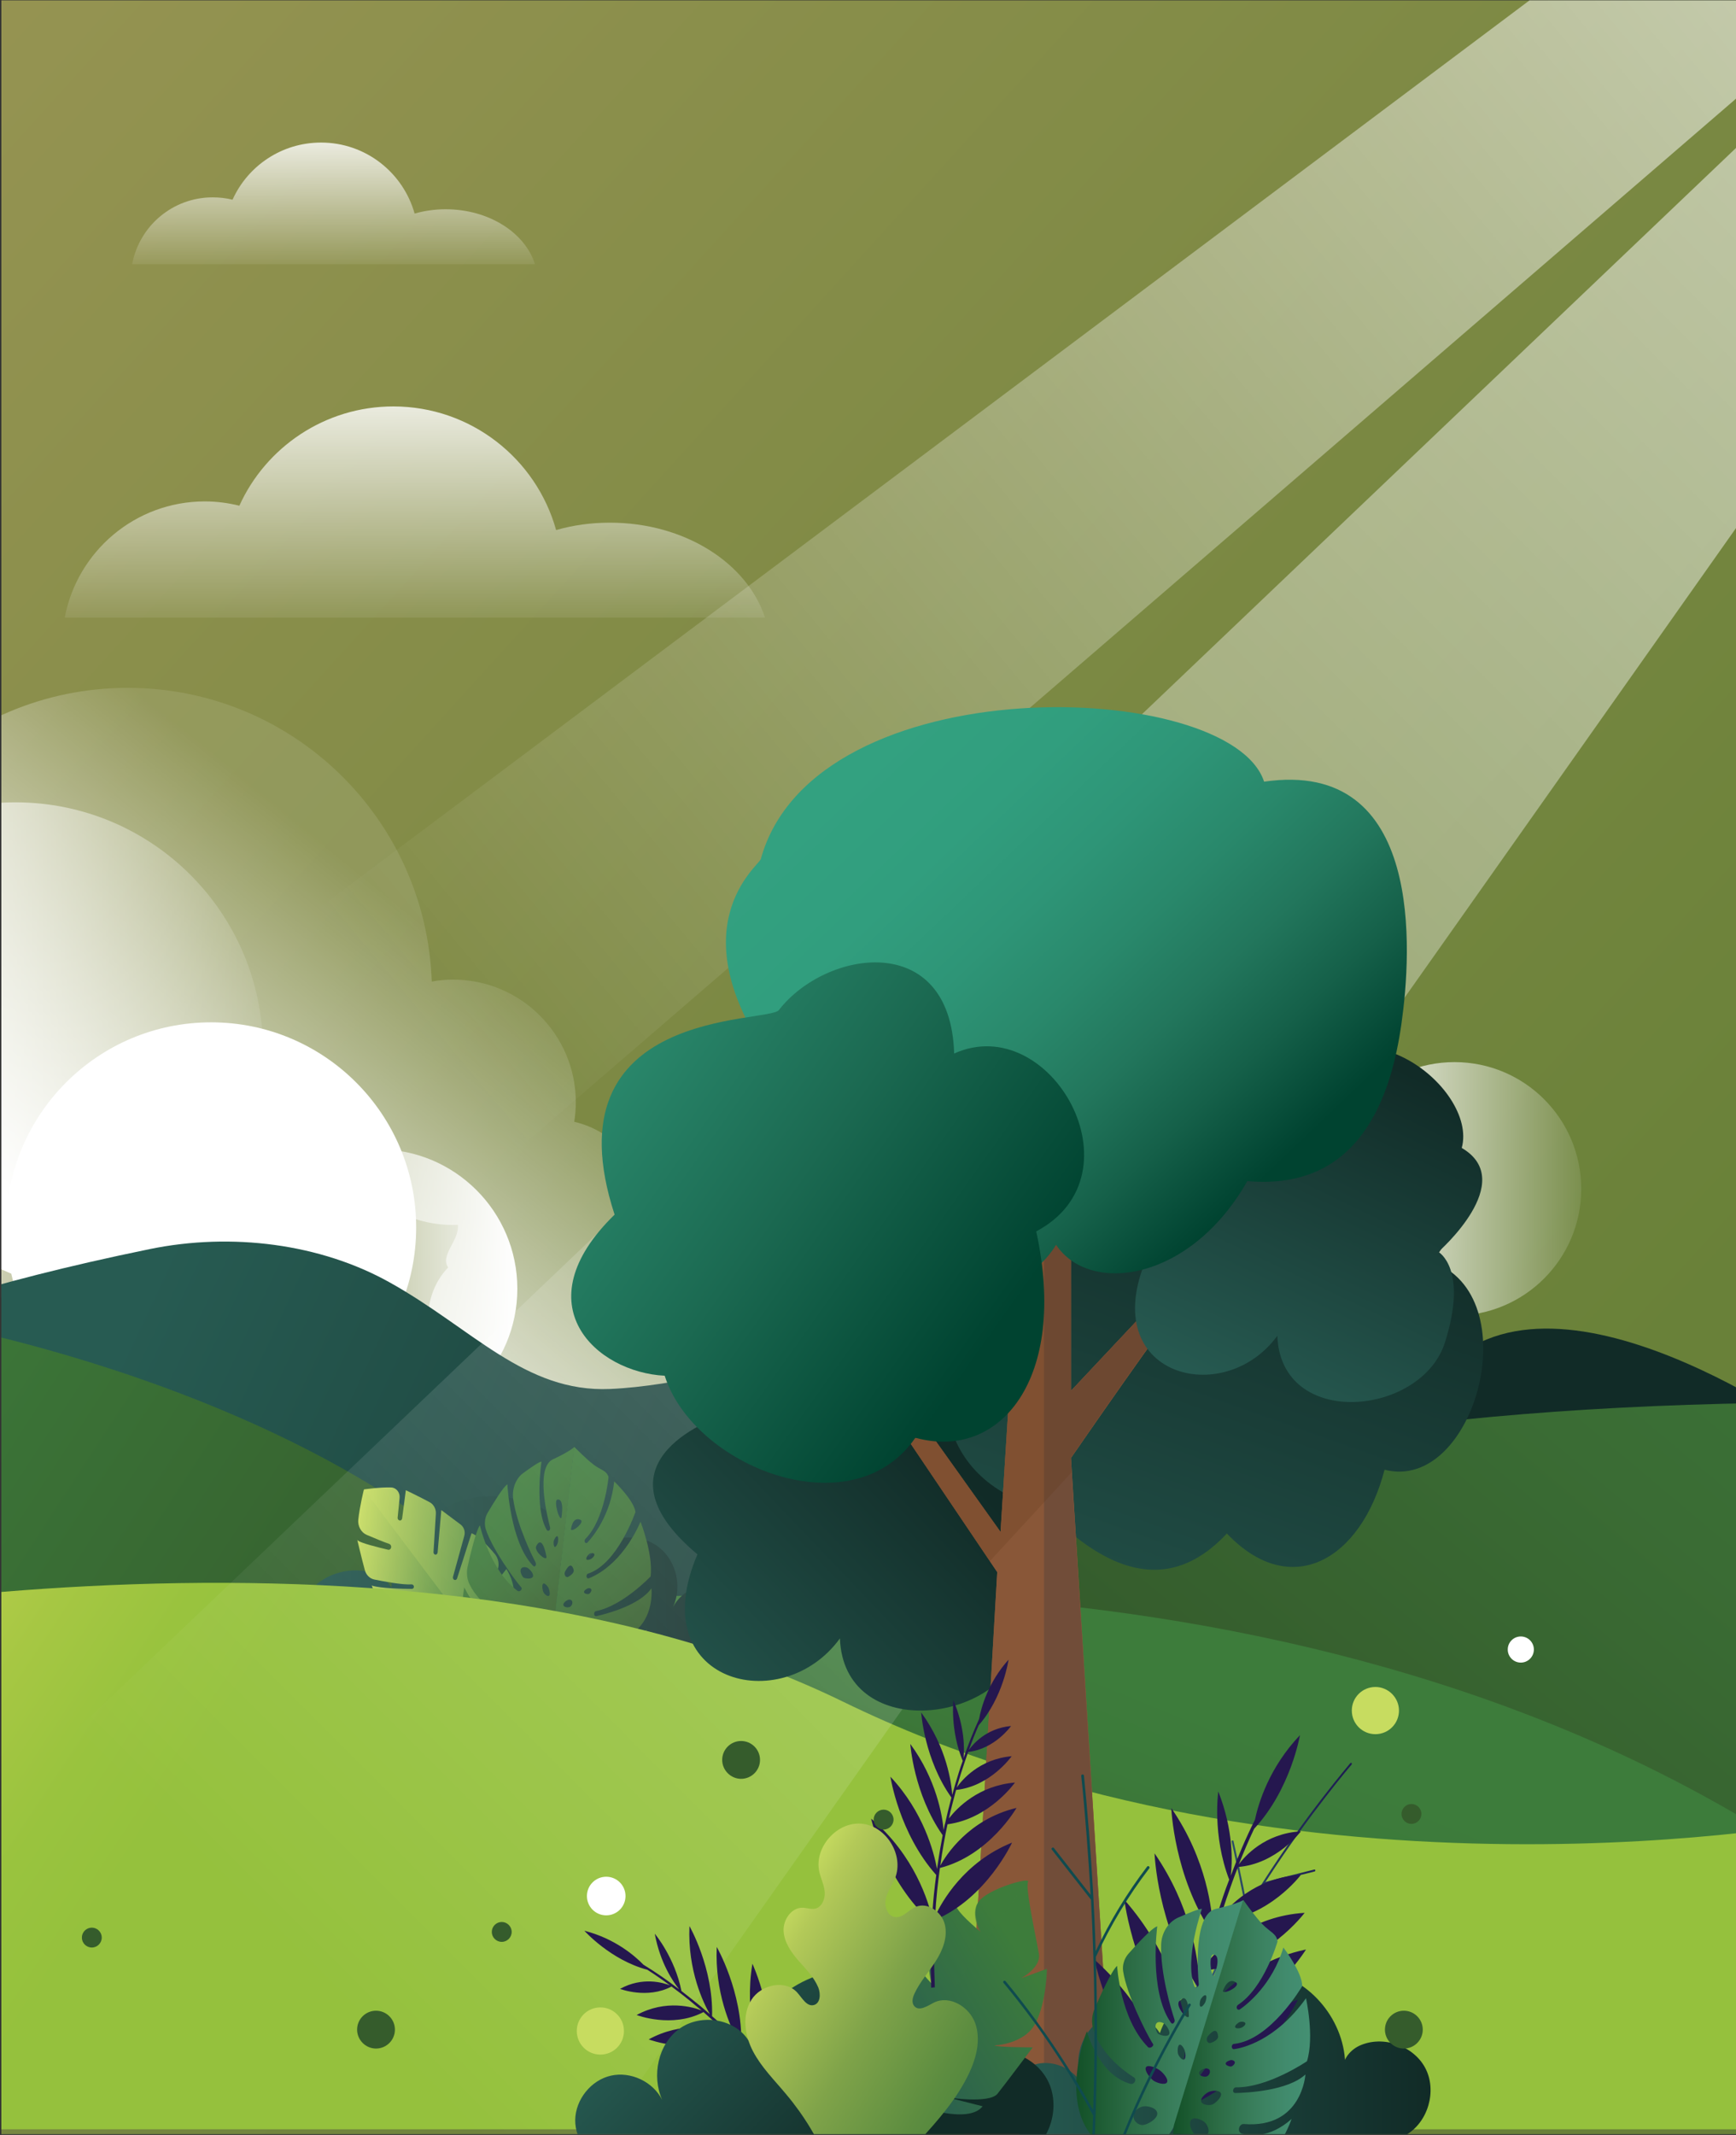 <?xml version="1.0" encoding="utf-8"?>
<!-- Generator: Adobe Illustrator 22.0.0, SVG Export Plug-In . SVG Version: 6.00 Build 0)  -->
<svg version="1.1" id="Layer_1" xmlns="http://www.w3.org/2000/svg" xmlns:xlink="http://www.w3.org/1999/xlink" x="0px" y="0px"
	 viewBox="0 0 890.6 1094.7" style="enable-background:new 0 0 890.6 1094.7;" xml:space="preserve">
<rect x="0" y="0" width="890.6" height="1094.7" fill="#333333" stroke="none"/>
<style type="text/css">
	.st0{clip-path:url(#SVGID_2_);}
	.st1{fill:#305528;}
	.st2{fill:#355C2C;}
	.st3{opacity:0.55;fill:url(#SVGID_3_);}
	.st4{fill:#038141;}
	.st5{fill:url(#SVGID_4_);}
	.st6{fill:url(#SVGID_5_);}
	.st7{fill:url(#SVGID_6_);}
	.st8{fill:#FFFFFF;}
	.st9{fill:url(#SVGID_7_);}
	.st10{fill:url(#SVGID_8_);}
	.st11{fill:url(#SVGID_9_);}
	.st12{fill:url(#SVGID_10_);}
	.st13{fill:url(#SVGID_11_);}
	.st14{fill:url(#SVGID_12_);}
	.st15{display:none;fill:#25174F;}
	.st16{display:none;}
	.st17{display:inline;}
	.st18{fill:#25174F;}
	.st19{fill:url(#SVGID_13_);}
	.st20{fill:url(#SVGID_14_);}
	.st21{fill:url(#SVGID_15_);}
	.st22{fill:url(#SVGID_16_);}
	.st23{fill:url(#SVGID_17_);}
	.st24{opacity:0.82;fill:url(#SVGID_18_);}
	.st25{opacity:0.82;fill:url(#SVGID_19_);}
	.st26{fill:url(#SVGID_20_);}
	.st27{fill:url(#SVGID_21_);}
	.st28{fill:url(#SVGID_22_);}
	.st29{fill:url(#SVGID_23_);}
	.st30{fill:url(#SVGID_24_);}
	.st31{fill:#895738;}
	.st32{fill:#714D39;}
	.st33{opacity:0.22;fill:#603A17;}
	.st34{fill:url(#SVGID_25_);}
	.st35{fill:url(#SVGID_26_);}
	.st36{fill:url(#SVGID_27_);}
	.st37{fill:url(#SVGID_28_);}
	.st38{fill:url(#SVGID_29_);}
	.st39{fill:url(#SVGID_30_);}
	.st40{fill:url(#SVGID_31_);}
	.st41{fill:url(#SVGID_32_);}
	.st42{fill:url(#SVGID_33_);}
	.st43{opacity:0.49;fill:url(#SVGID_34_);}
	.st44{fill:url(#SVGID_35_);}
	.st45{fill:#0F4B4F;}
	.st46{fill:#C7DC60;}
</style>
<g>
	<defs>
		<rect id="SVGID_1_" x="0.7" y="0.2" width="889.9" height="1094.1"/>
	</defs>
	<clipPath id="SVGID_2_">
		<use xlink:href="#SVGID_1_"  style="overflow:visible;"/>
	</clipPath>
	<g class="st0">
		<circle class="st1" cx="-64.6" cy="831.8" r="5"/>
		<path class="st2" d="M-104.4,881.5c0.1,3.3-2.5,6-5.8,6.1c-3.3,0.1-6-2.5-6.1-5.8c-0.1-3.3,2.5-6,5.8-6.1
			C-107.2,875.6-104.5,878.2-104.4,881.5z"/>
		
			<linearGradient id="SVGID_3_" gradientUnits="userSpaceOnUse" x1="-102.594" y1="1053.631" x2="913.596" y2="130.385" gradientTransform="matrix(1 0 0 -1 0 1078.462)">
			<stop  offset="0" style="stop-color:#EAE46D"/>
			<stop  offset="0.842" style="stop-color:#95C13D"/>
		</linearGradient>
		<rect x="0.7" y="0.2" class="st3" width="956.2" height="1105.7"/>
		<path class="st4" d="M5,1072"/>
		<linearGradient id="SVGID_4_" gradientUnits="userSpaceOnUse" x1="681.17" y1="609.645" x2="811.265" y2="609.645">
			<stop  offset="0" style="stop-color:#FFFFFF"/>
			<stop  offset="1" style="stop-color:#FFFFFF;stop-opacity:0.1"/>
		</linearGradient>
		<circle class="st5" cx="746.2" cy="609.6" r="65"/>
		<linearGradient id="SVGID_5_" gradientUnits="userSpaceOnUse" x1="81.782" y1="679.216" x2="236.38" y2="487.996">
			<stop  offset="0" style="stop-color:#FFFFFF"/>
			<stop  offset="1" style="stop-color:#FFFFFF;stop-opacity:0.1"/>
		</linearGradient>
		<path class="st6" d="M331.9,628.5c0.2-1.9,0.4-3.8,0.4-5.8c0-23.1-16.1-42.5-37.7-47.5c0.5-3.2,0.8-6.6,0.8-10
			c0-34.7-28.2-62.9-62.9-62.9c-3.7,0-7.4,0.3-11,1c-2.9-83.7-71.6-150.6-156-150.6c-86.2,0-156.1,69.9-156.1,156.1
			c0,86.2,69.9,156.1,156.1,156.1c48.6,0,92.1-22.3,120.7-57.1c11.5,12.5,27.9,20.3,46.2,20.3c0.8,0,1.6,0,2.5-0.1
			c0.9,8-9.3,15.5-5,21.9c-14.5,15.2-10.5,35.8-10.5,58.4c0,46.7,37.9,84.6,84.6,84.6s84.6-37.9,84.6-84.6
			C388.7,671.4,365,640,331.9,628.5z"/>
		<linearGradient id="SVGID_6_" gradientUnits="userSpaceOnUse" x1="-119.091" y1="538.365" x2="134.98" y2="538.365">
			<stop  offset="0" style="stop-color:#FFFFFF"/>
			<stop  offset="1" style="stop-color:#FFFFFF;stop-opacity:0.1"/>
		</linearGradient>
		<circle class="st7" cx="7.9" cy="538.4" r="127"/>
		<circle class="st8" cx="108.3" cy="629.4" r="105.2"/>
		<linearGradient id="SVGID_7_" gradientUnits="userSpaceOnUse" x1="122.361" y1="660.815" x2="265.364" y2="660.815">
			<stop  offset="0" style="stop-color:#FFFFFF;stop-opacity:0.1"/>
			<stop  offset="1" style="stop-color:#FFFFFF"/>
		</linearGradient>
		<circle class="st9" cx="193.9" cy="660.8" r="71.5"/>
		<linearGradient id="SVGID_8_" gradientUnits="userSpaceOnUse" x1="84.529" y1="639.598" x2="631.953" y2="896.736">
			<stop  offset="0" style="stop-color:#275B52"/>
			<stop  offset="1" style="stop-color:#112B27"/>
		</linearGradient>
		<path class="st10" d="M-123.4,712.1c0,0,29.3-36.6,200.1-71.6c42.3-8.7,87.8-2.7,123.1,17c42.6,23.7,69.4,56.6,113.2,54.7
			c67.9-2.9,161-47.1,238.6-4.4s130,48.6,192-8.8s195.9,42.7,195.9,42.7l-18,91l-1068.2,6.1L-123.4,712.1z"/>
		<linearGradient id="SVGID_9_" gradientUnits="userSpaceOnUse" x1="197.83" y1="915.073" x2="-121.459" y2="706.735">
			<stop  offset="0" style="stop-color:#355C2C"/>
			<stop  offset="2.534872e-02" style="stop-color:#355D2D"/>
			<stop  offset="1" style="stop-color:#3D7C3B"/>
		</linearGradient>
		<path class="st11" d="M-40.6,676.9c0,0,221.8,36.6,323.1,162.4c-236.3,9.1-429.2,0-429.2,0V676.9H-40.6z"/>
		<linearGradient id="SVGID_10_" gradientUnits="userSpaceOnUse" x1="1067.004" y1="397.759" x2="587.268" y2="969.127">
			<stop  offset="0" style="stop-color:#3D7C3B"/>
			<stop  offset="0.237" style="stop-color:#3C7839"/>
			<stop  offset="0.574" style="stop-color:#3A6C34"/>
			<stop  offset="0.886" style="stop-color:#355C2C"/>
		</linearGradient>
		<path class="st12" d="M406.7,840.8c0,0,91.1-114.9,496.5-121.4c2.2,132.3,0,216.8,0,216.8S525.9,977.4,406.7,840.8z"/>
		
			<linearGradient id="SVGID_11_" gradientUnits="userSpaceOnUse" x1="656.454" y1="725.957" x2="508.694" y2="1011.665" gradientTransform="matrix(0.996 -8.915955e-02 8.915955e-02 0.996 -56.847 63.984)">
			<stop  offset="0.467" style="stop-color:#3D7C3B"/>
			<stop  offset="0.617" style="stop-color:#3C7A3A"/>
			<stop  offset="0.773" style="stop-color:#3B7136"/>
			<stop  offset="0.931" style="stop-color:#376430"/>
			<stop  offset="1" style="stop-color:#355C2C"/>
		</linearGradient>
		<path class="st13" d="M286.2,824.1c0,0,352.2-53.3,624.5,118.3C783.3,976.1,432.5,1120.2,286.2,824.1z"/>
		<g>
			
				<linearGradient id="SVGID_12_" gradientUnits="userSpaceOnUse" x1="149.281" y1="806.108" x2="383.194" y2="806.108" gradientTransform="matrix(1 -2.178538e-02 2.178538e-02 1 -13.162 11.443)">
				<stop  offset="0" style="stop-color:#275B52"/>
				<stop  offset="1" style="stop-color:#112B27"/>
			</linearGradient>
			<path class="st14" d="M371.7,852.7c9.6-2.5,16.7-11.5,16.3-20.7s-8.1-17.7-17.9-19.5c-9.7-1.8-20.5,3.1-24.8,11.5
				c5-11,1.4-25.3-9.2-32s-27.4-4-33.8,6.4c-8.9-21.8-36.4-35.3-60.9-30.1s-42.8,28.8-40.5,52c2.6-5.1-2.6-10.8-8.1-13.1
				c-12.9-5.3-29.8,0.4-36.1,12.1c-6.3,11.7-1,27.5,11.3,33.8c8.4,4.3,18.4,4.3,28,4.2c26.4-0.3,52.8-0.6,79.3-1
				c33-0.4,66-0.8,98.7-4.9"/>
			<path class="st15" d="M199.1,804.2c8.9,18.7,25.1,29.6,30.6,32.9l-1.5-0.5c-5.1-1.6-10.1-3-15.2-4.3c-11.5-17.4-32-28-32-28
				c9.6,15.3,23.5,24.1,29.6,27.4c-3.6-0.9-7.2-1.7-10.8-2.4c-0.9-0.2-1.7-0.3-2.6-0.5c-12.3-14.8-30.9-22.8-30.9-22.8
				c10.5,13.1,23.4,19.9,28.8,22.4c-0.8-0.2-1.6-0.3-2.4-0.5c0,0,0,0,0,0c0,0,0,0-0.1,0c-3.6-0.7-7.2-1.2-10.8-1.7
				c-11.4-13.8-28.7-21.3-28.7-21.3c10.4,12.9,23.3,19.3,27.6,21.2c-3.1-0.4-6.2-0.8-9.3-1.1c-1.6-0.2-3.2-0.3-4.8-0.4
				c-10.1-8.2-21.9-11.4-21.9-11.4c8.9,7.4,17.5,10.4,20.8,11.3c-5.6-0.4-11.2-0.7-16.6-0.6c-4.7-1-14.9-2.4-25.9,0.8
				c0,0,14.9,3.6,28.3-0.1c3.5,0,7,0.2,10.6,0.4c-2.5,0.4-10.3,2.3-14,9.7c0,0,10.6-1.8,14.8-9.7c3,0.2,6.1,0.5,9.2,0.8
				c1.9,0.2,3.7,0.4,5.6,0.7c-3.3,0.5-13.4,3-18.3,12.7c0,0,13.8-2.3,19.2-12.5c3.9,0.5,7.7,1.1,11.6,1.8
				c-5.1,1.1-15.8,4.6-21.3,15.5c0,0,16.7-2.8,23.6-15.1c2.5,0.5,5.1,1,7.6,1.5c3,0.6,5.9,1.3,8.9,2c-4.4,0.3-20.8,2.3-30.7,15.6
				c0,0,21.2-1.8,31.6-15.4c6.1,1.5,12.3,3.2,18.4,5.1l0.4,0.1c-6,0-23.7,1.3-36.7,13.6c0,0,24-0.1,38.3-13.1l1.5,0.5
				c0.6,0.2,1.2,0.4,1.8,0.6l1.7,0.6l6.9,2.5c2.3,0.8,4.6,1.7,6.9,2.6l6.8,2.7l0.6-1.1l-6.9-2.7c-2.3-0.9-4.6-1.9-7-2.6l-7-2.4
				l-1.8-0.6c-0.6-0.2-1.2-0.4-1.8-0.6l-0.5-0.1C221.3,817.6,199.1,804.2,199.1,804.2z"/>
			<g class="st16">
				<g class="st17">
					<path class="st18" d="M217.2,685.8c3.6-0.1,9.8,3.6,14,10.7c4.2,7.1,4.6,14.3,2.7,17.4c-3.6-0.4-9.1-4.6-13-11.3
						C216.9,696,215.9,689.2,217.2,685.8z"/>
				</g>
				<g class="st17">
					<path class="st18" d="M252.9,761.5c-4.3-16.7-10.5-33-18.3-48.4l-1.8,0.9c7.7,15.3,13.9,31.4,18.2,48L252.9,761.5z"/>
					<g>
						<path class="st18" d="M254.6,705.2c-3.6,0.8-8.1,5.9-10.6,13.5c-1.2,3.8-1.8,7.5-1.7,10.5c0,3.1,0.6,5.6,1.7,7.1
							c3.5-0.4,8.8-4.8,11.6-12.6C258.3,716.1,257.1,708.4,254.6,705.2z"/>
						<path class="st18" d="M214.4,725.2c2.8-2.2,9.5-3.3,16.8-0.6c3.7,1.3,6.6,3.4,8.8,5.5c2.1,2.2,3.4,4.5,3.7,6.3
							c-2.9,2.1-9.9,2.1-16.9-0.7C219.6,733,215.2,728.4,214.4,725.2z"/>
					</g>
					<g>
						<path class="st18" d="M223.5,746.3c3.1-1.9,9.8-2.3,16.8,1.1c7,3.5,11.1,9.3,11.1,13.1l0,0c-3.1,1.8-9.9,1.1-16.7-2.4
							C228,754.5,224,749.6,223.5,746.3z"/>
						<path class="st18" d="M265.6,730.5c-3.6,0.4-8.7,5-12,12.3c-3.3,7.3-3.7,14.2-1.9,17.5l0,0c3.5,0,9.3-3.9,12.8-11.3
							C268.1,741.7,267.7,734,265.6,730.5z"/>
					</g>
				</g>
				<g class="st17">
					<path class="st18" d="M260.4,811.5c-0.8-17.3-3.4-34.5-7.9-51.2l-1.9,0.5c4.4,16.6,7,33.6,7.8,50.7L260.4,811.5z"/>
					<g>
						<path class="st18" d="M273.9,756.8c-3.7,0.1-9.1,4.1-13.2,11c-4,6.9-5.1,13.8-3.7,17.3c3.5,0.3,9.7-2.9,13.9-9.9
							c2.2-3.5,3.3-7.2,3.7-10.4C275.1,761.5,274.7,758.6,273.9,756.8z"/>
						<path class="st18" d="M230.3,768c3.2-1.6,10-1.3,16.6,2.9c6.6,4.2,10.1,10.5,9.7,14.2c-3.3,1.4-10,0-16.4-4.2
							c-3.1-2.1-5.6-4.5-7.3-6.8C231.3,771.9,230.4,769.7,230.3,768z"/>
					</g>
					<g>
						<path class="st18" d="M234.9,790.5c3.4-1.2,10.1-0.2,16.2,4.6c3,2.4,5.3,5.3,6.6,8c1.3,2.7,1.9,5.3,1.5,7.1l0,0
							c-3.4,1.1-10-1-15.8-5.9C237.5,799.5,234.7,793.9,234.9,790.5z"/>
						<path class="st18" d="M279.4,783.9c-3.7-0.3-9.5,3.1-14.3,9.5c-2.4,3.2-3.9,6.5-4.9,9.4c-1,2.9-1.1,5.5-0.6,7.3l0,0
							c3.5,0.7,9.8-1.9,14.9-8.3C279.5,795.4,280.7,787.7,279.4,783.9z"/>
					</g>
				</g>
				<g class="st17">
					<path class="st18" d="M257.4,862.1c2.8-17.1,3.8-34.4,3-51.7l-2,0.1c0.7,17.1-0.3,34.3-3,51.3L257.4,862.1z"/>
					<g>
						<path class="st18" d="M281.9,811.4c-3.6-0.7-9.9,2.1-15.2,8c-5.5,5.9-7.9,12.4-7.3,16.1c3.4,1.1,10.1-0.8,15.7-6.7
							c2.8-3,4.8-6.3,5.9-9.4C282.1,816.2,282.4,813.4,281.9,811.4z"/>
						<path class="st18" d="M237,813.2c3.5-0.8,10,0.8,15.6,6.3c5.5,5.5,7.7,12.3,6.5,15.9c-3.5,0.7-9.8-2.1-15.1-7.5
							c-2.7-2.7-4.5-5.6-5.7-8.2C237.1,817.2,236.7,814.9,237,813.2z"/>
					</g>
					<g>
						<path class="st18" d="M236.7,836.2c3.5-0.5,10,1.9,14.8,7.9c5,6,6.3,13.1,4.9,16.5l0,0c-3.5,0.3-9.6-3.1-14.3-9
							c-2.3-3-4-6-4.8-8.7C236.5,840.1,236.3,837.8,236.7,836.2z"/>
						<path class="st18" d="M281.6,839.1c-3.5-1.1-9.9,1-16,6.3c-5.9,5.3-9.2,11.5-8.8,15.3l0,0c3.3,1.4,10,0.2,16.3-5.1
							c3.2-2.6,5.3-5.8,6.8-8.7C281.3,843.9,281.9,841.1,281.6,839.1z"/>
					</g>
				</g>
			</g>
			<path class="st15" d="M319.3,756.1c9.7,12.6,11.6,27.5,11.9,32.4l0.2-1.2c0.7-4,1.5-8,2.4-11.9c-8-13.9-8.1-31.7-8.1-31.7
				c7.2,11.9,8.4,24.5,8.5,29.8c0.7-2.8,1.4-5.5,2.1-8.3c0.2-0.6,0.4-1.3,0.5-1.9c-5.9-13.6-4.9-29.1-4.9-29.1
				c5.3,11.7,5.6,23,5.4,27.6c0.2-0.6,0.4-1.2,0.5-1.8c0,0,0,0,0,0c0,0,0,0,0-0.1c0.8-2.7,1.7-5.4,2.6-8
				c-5.5-12.6-4.7-27.1-4.7-27.1c5.3,11.6,5.2,22.7,4.9,26.3c0.8-2.3,1.6-4.5,2.5-6.7c0.5-1.2,0.9-2.3,1.4-3.5
				c-2.1-9.8-0.2-19-0.2-19c2,8.7,1,15.6,0.5,18.2c1.7-4,3.4-7.9,5.3-11.6c1-3.6,3.6-11,9.6-17.5c0,0-2.7,11.5-9.9,19.4
				c-1.2,2.4-2.3,4.9-3.4,7.4c1.2-1.6,5.1-6.3,11.6-6.3c0,0-4.9,6.7-11.8,6.8c-0.9,2.2-1.8,4.4-2.6,6.6c-0.5,1.4-1,2.7-1.5,4.1
				c1.5-2.1,6.7-8.2,15-8.1c0,0-6.4,8.7-15.3,8.8c-1,2.8-1.9,5.7-2.8,8.6c2.5-3.1,8.7-9.2,18-9.2c0,0-7.7,10.5-18.5,10.9
				c-0.6,1.9-1.1,3.8-1.6,5.7c-0.6,2.3-1.2,4.5-1.7,6.8c1.8-2.9,8.8-13.5,21.4-15.6c0,0-8.6,13.9-21.5,16.4
				c-1.1,4.7-2.1,9.5-2.9,14.4l-0.1,0.3c2.1-4.1,9.1-15.8,22.1-20.5c0,0-8.4,16.4-22.3,21.7l-0.2,1.2c-0.1,0.5-0.2,0.9-0.2,1.4
				l-0.2,1.4l-0.7,5.6c-0.3,1.9-0.4,3.8-0.6,5.6l-0.5,5.6l-0.9,0l0.5-5.7c0.2-1.9,0.3-3.8,0.6-5.7l0.8-5.7l0.2-1.4
				c0.1-0.5,0.2-0.9,0.2-1.4l0.1-0.4C320.7,776.1,319.3,756.1,319.3,756.1z"/>
			<g>
				
					<linearGradient id="SVGID_13_" gradientUnits="userSpaceOnUse" x1="195.456" y1="816.81" x2="279.335" y2="816.81" gradientTransform="matrix(0.989 0.146 -0.146 0.989 107.943 -42.593)">
					<stop  offset="0" style="stop-color:#C7DC60"/>
					<stop  offset="1" style="stop-color:#3D7C3B"/>
				</linearGradient>
				<path class="st19" d="M186.7,763.7c0,0,8.2-1.2,14-1c2.6,0.1,4.6,2.6,4.3,5.4l-1,10.1c-0.1,0.6,0.3,1.2,0.9,1.4l0,0
					c0.7,0.2,1.3-0.3,1.4-1l1.9-14.5c0,0,7.3,3.5,12.3,6.2c2,1.1,3.3,3.5,3.1,6l-1.2,19.6c0,0.6,0.3,1.1,0.8,1.2l0,0
					c0.6,0.2,1.2-0.3,1.3-1l1.9-21.8c0,0,6.1,4.6,9.9,7.4c1.7,1.3,2.5,3.6,1.9,5.8l-5.8,21c-0.1,0.5,0,1.1,0.4,1.4l0,0
					c0.6,0.5,1.5,0.2,1.7-0.6l7.4-23.1c0,0,3.7,0.7,12,10.7c2.4,2.9,2.5,7.2,0.3,10.1l-8.2,10.7c-0.4,0.6-0.4,1.4,0.1,1.9l0,0
					c0.5,0.6,1.5,0.6,2,0l11.7-15.1c0,0,5.4,8.2,3.3,15c-2.1,6.8-1.7,15.3-8.3,16.4c-6.6,1.1-13.5,0.7-13.5,0.7l-52-63.8
					L186.7,763.7z"/>
				
					<linearGradient id="SVGID_14_" gradientUnits="userSpaceOnUse" x1="194.778" y1="829.53" x2="260.731" y2="829.53" gradientTransform="matrix(0.989 0.146 -0.146 0.989 107.943 -42.593)">
					<stop  offset="0" style="stop-color:#C7DC60"/>
					<stop  offset="1" style="stop-color:#3D7C3B"/>
				</linearGradient>
				<path class="st20" d="M241.9,837l-55.2-73.3c0,0-2.2,8.8-2.9,15.6c-0.3,3.3,1.5,6.5,4.3,7.7c3.8,1.6,9,3.8,11.5,4.6
					c0.6,0.2,1.1,0.8,1.1,1.5l0,0c0,1-0.8,1.8-1.7,1.5c-4.2-1-14.8-3.5-15.7-5c0,0,2.3,9.8,3.9,15.6c0.7,2.4,2.5,4.2,4.8,4.7
					c5,1,14.3,2.8,19.2,2.5c0.5,0,1,0.4,1.1,0.9l0,0c0.2,0.7-0.3,1.4-1,1.4c-4,0-16-0.2-20.6-1.7c0,0,2.9,7.7,5,12.7
					c0.8,2,2.5,3.3,4.4,3.5c4.3,0.5,12.1,0.5,19.8-3.7c0.7-0.4,1.5-0.1,2,0.6l0,0c0.6,0.9,0.3,2.1-0.6,2.6
					c-4.4,2.2-16.4,7.4-23.3,3.7c0,0,11.7,24.5,24,23.7C234.5,855.5,238.5,858.9,241.9,837z"/>
			</g>
			<g>
				
					<linearGradient id="SVGID_15_" gradientUnits="userSpaceOnUse" x1="243.803" y1="762.935" x2="295.805" y2="814.311" gradientTransform="matrix(1.001 -2.956347e-02 1.526112e-02 1.056 -9.233 -22.671)">
					<stop  offset="0" style="stop-color:#3D7C3B"/>
					<stop  offset="0.237" style="stop-color:#3C7839"/>
					<stop  offset="0.574" style="stop-color:#3A6C34"/>
					<stop  offset="0.886" style="stop-color:#355C2C"/>
				</linearGradient>
				<path class="st21" d="M294.6,742c0,0-0.1,0.1-0.1,0.1c-0.6,0.5-1.3,1-2.1,1.5c-2,1.3-4.7,2.8-8.8,4.7c-9,4.3-2.8,29.5-1.4,34.9
					c0.1,0.6,0,1.2-0.4,1.5c-0.4,0.4-1,0.3-1.3-0.2c-6.4-11-2.7-35.1-2.7-35.1c-1.2,0.1-5.8,3.3-9.5,6c-3.7,2.7-5.8,8.2-5,13.4
					c1.9,13.1,9.5,28.6,11.3,32c0.2,0.4,0.5,1.1,0.3,1.6c-0.2,0.6-0.5,0.8-0.8,0.8c-0.2,0-0.4-0.2-0.7-0.4
					c-11.7-12.2-13.1-41.7-13.1-41.7c-2.3,1.4-7.3,9.9-10.2,14.7c-1.4,2.4-1.7,5.6-0.9,8.3c3.4,10.2,14.3,25.2,17.6,29.1
					c0.5,0.6,1.1,1,0.7,1.8c-0.3,0.6-0.9,1-1.5,0.9c-0.2,0-0.3-0.1-0.5-0.2c-14.1-10.4-19.3-33.6-19.3-33.6
					c-1.9,2.5-4.9,14.8-6.3,21.2c-0.7,3.1-0.3,6.3,0.9,8.9c5.3,11,16.6,16.4,21,18.2c0.8,0.3,1,1.3,0.5,2.2c-0.4,0.7-1,1-1.6,1
					c-14.3-1.3-22.5-19.7-22.5-19.7s-6.7,33.6,11.6,47.6c18.3,13.9,31.4-6.2,32.5-12.4c0-0.3,0.1-0.5,0.1-0.7c0-0.1,0.1-0.3,0.1-0.4
					L294.6,742C294.6,742,294.6,742,294.6,742z M275.1,792.7c3.4-6.3,5.3,5.8,5.3,5.8C280,800.6,273.8,795.2,275.1,792.7z
					 M267.2,804.6c0.6-1.5,2.8-1.1,3.6-0.6c0.8,0.5,3.2,2.9,2.6,4.4c-0.6,1.5-4,1-4.8,0.5C267.9,808.4,266.6,806,267.2,804.6z
					 M266.1,825c0.5-1.6,4.5-0.6,6,0.1c1.5,0.7,4.5,3.2,4,4.7c-0.5,1.6-4.4,1.2-5.9,0.4C268.6,829.5,265.5,826.5,266.1,825z
					 M269.3,851c-1.8,0.5-4.4-0.8-4.7-3.3c-0.4-2.5,2-4.7,3.7-5.2c1.8-0.5,5.8-0.3,6.1,2.2C274.8,847.2,271.1,850.5,269.3,851z
					 M281.7,818.2c-0.8,0.7-2.5-0.9-2.9-1.8c-0.5-0.9-0.9-3.6-0.2-4.3c0.8-0.7,2.3,1.2,2.8,2.1C281.8,815.2,282.4,817.5,281.7,818.2
					z M286.2,790.9c-0.2,0.8-1,2.5-1.6,2.3c-0.6-0.2-0.7-2.3-0.5-3.1c0.2-0.8,1.2-2.6,1.8-2.4S286.4,790,286.2,790.9z M288,778.3
					c-1.2,1.4-4.1-9.1-2-9.4C289.8,768.4,288,778.3,288,778.3z"/>
				
					<linearGradient id="SVGID_16_" gradientUnits="userSpaceOnUse" x1="301.164" y1="911.989" x2="402.893" y2="967.718" gradientTransform="matrix(0.795 0.442 -0.392 1.05 387.296 -336.467)">
					<stop  offset="0" style="stop-color:#3D7C3B"/>
					<stop  offset="0.237" style="stop-color:#3C7839"/>
					<stop  offset="0.574" style="stop-color:#3A6C34"/>
					<stop  offset="0.886" style="stop-color:#355C2C"/>
				</linearGradient>
				<path class="st22" d="M311.7,846.3c-0.8-0.1-1.4-0.8-1.5-1.8l0,0c-0.2-1.3,0.6-2.5,1.7-2.7c25.1-3,22.3-27.4,22.3-27.4
					c-6.3,9-23.9,13.3-28.3,14.3c-0.6,0.1-1.1-0.4-1.1-1.1c-0.1-0.7,0.4-1.4,0.9-1.5c13.7-2.6,28.1-17.8,28.1-17.8
					c1.3-11.7-5.2-28-5.2-28c-9.7,21.8-23.4,27.8-26.6,29c-0.4,0.1-0.8-0.1-1-0.5c-0.3-0.7,0-1.7,0.6-1.9
					c15.2-4.8,24.4-31.6,24.4-31.6c-0.7-6-10.9-15.7-10.9-15.7c-1.9,17.4-10.9,28.3-13.7,31.3c-0.4,0.5-1.1,0.4-1.4-0.2
					c-0.2-0.5-0.1-1.2,0.3-1.6c9.9-9.9,11.9-31.7,11.9-31.7c-1-3.5-4.1-3.6-7.8-6.5c-3.4-2.6-8.6-7.8-9.7-8.9c0,0-0.1-0.1-0.1-0.1
					c0,0-0.1,0.1-0.1,0.1l-12.1,106.2c0,0,0,0,0,0c0,1.3,0.5,26.9,25.5,21c19.9-4.7,23.9-33.9,23.9-33.9
					C323.9,846.3,315,846.6,311.7,846.3z M302.4,796.7c0.6-0.4,2.3-0.6,2.5,0.2c0.3,0.8-0.9,2-1.6,2.4c-0.6,0.4-2.3,0.9-2.5,0.1
					S301.8,797.1,302.4,796.7z M297.8,779.3c2.4,1.1-4,6.4-4.9,5C292.9,784.3,293.6,777.4,297.8,779.3z M289.9,805.8
					c1.3-2.4,3.2-5,4.4-0.9c0.4,1.3-1.1,2.7-2.7,3.6C290.3,809.2,289.1,807.4,289.9,805.8z M289,823c-0.2-1.1,1.6-2.4,2.5-2.7
					c0.9-0.3,1.9,0,2.1,1.1c0.2,1.1-0.5,2.3-1.4,2.6C291.3,824.4,289.2,824.1,289,823z M297.3,849.6c-0.8,2-3.3,2.6-4.8,1.7
					c-1.4-0.8-4.2-4.5-3.4-6.5c0.8-2,4.4-1.3,5.8-0.5C296.5,845.2,298.1,847.5,297.3,849.6z M297.1,835.8c-1.2,0.8-4.4,1.2-5-0.5
					c-0.6-1.7,1.7-4.3,2.9-5c1.2-0.8,4.4-1.7,5-0.1C300.5,831.9,298.2,835.1,297.1,835.8z M302.1,817.3c-0.5,0.2-2.3,0-2.5-0.9
					c-0.1-0.9,1.5-1.8,2-2c0.5-0.2,1.7-0.1,1.8,0.8C303.5,816.1,302.5,817.2,302.1,817.3z"/>
			</g>
		</g>
		<linearGradient id="SVGID_17_" gradientUnits="userSpaceOnUse" x1="-84.105" y1="700.859" x2="608.395" y2="1159.3">
			<stop  offset="0" style="stop-color:#EAE46D"/>
			<stop  offset="4.343308e-02" style="stop-color:#D6DB5F"/>
			<stop  offset="0.118" style="stop-color:#BACF4D"/>
			<stop  offset="0.192" style="stop-color:#A6C743"/>
			<stop  offset="0.261" style="stop-color:#99C33E"/>
			<stop  offset="0.322" style="stop-color:#95C13D"/>
		</linearGradient>
		<path class="st23" d="M-166.2,839.8c0,0,364.3-81.5,598.4,32.6s507.4,60.8,507.4,60.8v158.6H-166.2
			C-166.2,1091.8-339.7,962.9-166.2,839.8z"/>
		<linearGradient id="SVGID_18_" gradientUnits="userSpaceOnUse" x1="212.821" y1="208.365" x2="212.821" y2="316.772">
			<stop  offset="0" style="stop-color:#FFFFFF"/>
			<stop  offset="1" style="stop-color:#FFFFFF;stop-opacity:0.1"/>
		</linearGradient>
		<path class="st24" d="M392.5,316.8c-9.1-28.1-41.3-48.8-79.6-48.8c-9.7,0-19,1.3-27.6,3.8c-10.2-36.6-43.7-63.4-83.5-63.4
			c-35.1,0-65.4,20.9-79,50.9c-5.7-1.4-11.6-2.2-17.7-2.2c-35.8,0-65.5,25.7-71.9,59.6H392.5z"/>
		<linearGradient id="SVGID_19_" gradientUnits="userSpaceOnUse" x1="171.186" y1="72.948" x2="171.186" y2="135.255">
			<stop  offset="0" style="stop-color:#FFFFFF"/>
			<stop  offset="1" style="stop-color:#FFFFFF;stop-opacity:0.1"/>
		</linearGradient>
		<path class="st25" d="M274.4,135.3c-5.2-16.1-23.7-28-45.8-28c-5.6,0-10.9,0.8-15.9,2.2c-5.9-21-25.1-36.4-48-36.4
			c-20.2,0-37.6,12-45.4,29.3c-3.3-0.8-6.7-1.2-10.2-1.2c-20.6,0-37.7,14.8-41.3,34.3H274.4z"/>
		<linearGradient id="SVGID_20_" gradientUnits="userSpaceOnUse" x1="155.798" y1="1008.028" x2="1694.67" y2="-530.844">
			<stop  offset="0" style="stop-color:#FFFFFF;stop-opacity:0"/>
			<stop  offset="0.848" style="stop-color:#FFFFFF;stop-opacity:0.812"/>
			<stop  offset="1" style="stop-color:#FFFFFF"/>
		</linearGradient>
		<polygon class="st26" points="916.6,51.1 936.7,205.5 285.6,1127.5 -207.1,1121.7 		"/>
		
			<linearGradient id="SVGID_21_" gradientUnits="userSpaceOnUse" x1="201.885" y1="541.59" x2="1312.442" y2="-568.967" gradientTransform="matrix(0.996 9.065767e-02 -9.065767e-02 0.996 52.863 -37.663)">
			<stop  offset="0" style="stop-color:#FFFFFF;stop-opacity:0"/>
			<stop  offset="1" style="stop-color:#FFFFFF"/>
		</linearGradient>
		<polygon class="st27" points="899.4,-85.8 905.1,38.1 -39.4,852.4 -318.5,827 899.4,-85.8 		"/>
		<g>
			<linearGradient id="SVGID_22_" gradientUnits="userSpaceOnUse" x1="553.492" y1="694.214" x2="692.016" y2="694.214">
				<stop  offset="0" style="stop-color:#FFFFFF;stop-opacity:0.1"/>
				<stop  offset="1" style="stop-color:#FFFFFF"/>
			</linearGradient>
			<path class="st28" d="M643.5,628.2c-26.8,0-48.5,21.7-48.5,48.5c0,2.5,0.2,4.9,0.5,7.3c-1.2-0.1-2.5-0.2-3.8-0.2
				c-21.1,0-38.2,17.1-38.2,38.2c0,21.1,17.1,38.2,38.2,38.2c20.7,0,37.5-16.4,38.2-36.9c4.3,1.3,8.9,2,13.6,2
				c26.8,0,48.5-21.7,48.5-48.5S670.3,628.2,643.5,628.2z"/>
			<linearGradient id="SVGID_23_" gradientUnits="userSpaceOnUse" x1="330.419" y1="886.984" x2="482.5" y2="741.771">
				<stop  offset="0" style="stop-color:#275B52"/>
				<stop  offset="1" style="stop-color:#112B27"/>
			</linearGradient>
			<path class="st29" d="M370.9,725.8c0,0-71.2,22.5-13.1,71.2c-28.1,65.6,43.1,84.3,73.1,43.1c1.9,52.4,80.5,45,93.7,3.7
				c13.1-41.2-3.7-50.6-3.7-50.6s45-39.3,13.1-58.1c9.4-33.7-61.8-89.9-97.4-30C412.1,677.1,374.7,664,370.9,725.8z"/>
			<linearGradient id="SVGID_24_" gradientUnits="userSpaceOnUse" x1="543.094" y1="912.577" x2="657.91" y2="589.083">
				<stop  offset="0" style="stop-color:#275B52"/>
				<stop  offset="1" style="stop-color:#112B27"/>
			</linearGradient>
			<path class="st30" d="M533.1,772.5c6.9,1.7,51.6,61.9,96.3,13.8c32.7,34.4,68.8,13.8,80.9-32.7c46.4,12,74-89.5,24.1-106.7
				c39.6-43-29.2-115.3-60.2-89.5c-74-49.9-151.4,15.5-141.1,46.4c-39.6-5.2-46.4,56.8-17.2,80.9C471.1,690,476.3,758.8,533.1,772.5
				z"/>
			<path class="st31" d="M478.9,737.3l34.4,48.2L523.6,622h25.8v91.2l48.6-51.7c1.8-1.9,5.1-1.3,5.9,1.3c0.5,1.5,1.3,3.4,2.3,5.7
				c-3.4,1.7-56.8,79.1-56.8,79.1l22.4,354.4h-77.4l17.2-295.9l-46.4-68.8H478.9z"/>
			<path class="st31" d="M478.9,737.3l34.4,48.2L523.6,622h25.8v91.2l48.6-51.7c1.8-1.9,5.1-1.3,5.9,1.3c0.5,1.5,1.3,3.4,2.3,5.7
				c-3.4,1.7-56.8,79.1-56.8,79.1l22.4,354.4h-77.4l17.2-295.9l-46.4-68.8H478.9z"/>
			<path class="st32" d="M598,661.5l-48.6,51.7V622h-13.8v480h36.1l-22.4-354.4c0,0,53.3-77.4,56.8-79.1c-1-2.3-1.8-4.2-2.3-5.7
				C603,660.2,599.8,659.6,598,661.5z"/>
			<path class="st33" d="M549.4,747.6c0,0,53.3-77.4,56.8-79.1c-1-2.3-1.8-4.2-2.3-5.7c-0.9-2.5-4.1-3.2-5.9-1.3l-48.6,51.7V622
				h-25.8l-10.3,163.4l-34.4-48.2h-13.8l42.7,63.3l42-45.6L549.4,747.6z"/>
			<linearGradient id="SVGID_25_" gradientUnits="userSpaceOnUse" x1="621.785" y1="715.851" x2="705.32" y2="541.58">
				<stop  offset="0" style="stop-color:#275B52"/>
				<stop  offset="1" style="stop-color:#112B27"/>
			</linearGradient>
			<path class="st34" d="M600.2,579.9c0,0-65.4,20.6-12,65.4c-25.8,60.2,39.6,77.4,67.1,39.6c1.7,48.2,74,41.3,86,3.4
				s-3.4-46.4-3.4-46.4s41.3-36.1,12-53.3c8.6-31-56.8-82.6-89.5-27.5C638,535.1,603.6,523.1,600.2,579.9z"/>
			<linearGradient id="SVGID_26_" gradientUnits="userSpaceOnUse" x1="436.618" y1="395.605" x2="641.501" y2="610.832">
				<stop  offset="0" style="stop-color:#33A180"/>
				<stop  offset="0.206" style="stop-color:#319E7E"/>
				<stop  offset="0.378" style="stop-color:#2E9577"/>
				<stop  offset="0.536" style="stop-color:#29886B"/>
				<stop  offset="0.688" style="stop-color:#22765C"/>
				<stop  offset="0.834" style="stop-color:#156049"/>
				<stop  offset="0.974" style="stop-color:#034734"/>
				<stop  offset="1" style="stop-color:#004330"/>
			</linearGradient>
			<path class="st35" d="M390.3,440.5c-0.9,3.3-43,34.4,5.2,103.2c-39.6,48.2,12,91.2,48.2,75.7c5.2,43,72.3,60.2,98.1,18.9
				c17.2,25.8,68.8,18.9,98.1-32.7c58.5,5.2,74-44.7,79.1-80.9s12-135.9-70.5-123.9C631.1,347.6,417.8,340.7,390.3,440.5z"/>
			<linearGradient id="SVGID_27_" gradientUnits="userSpaceOnUse" x1="213.074" y1="473.451" x2="509.918" y2="684.56">
				<stop  offset="0" style="stop-color:#33A180"/>
				<stop  offset="0.138" style="stop-color:#30997A"/>
				<stop  offset="0.363" style="stop-color:#29866A"/>
				<stop  offset="0.648" style="stop-color:#1B6951"/>
				<stop  offset="0.979" style="stop-color:#014532"/>
				<stop  offset="1" style="stop-color:#004330"/>
			</linearGradient>
			<path class="st36" d="M399.6,517.9c-5.4,7-119.1-1.7-84.3,104.9c-47.6,46.4-9.2,80.9,25.7,82.6c14.7,46.4,96,79.1,128.6,31.8
				c43.3,12,78.5-30.1,62-105.8c55-29.2,7.3-113.5-42.1-91.2C487.6,476.6,423.5,487,399.6,517.9z"/>
		</g>
		
			<linearGradient id="SVGID_28_" gradientUnits="userSpaceOnUse" x1="593.235" y1="990.018" x2="687.983" y2="990.018" gradientTransform="matrix(1 -2.309386e-02 2.309386e-02 1 -15.097 15.914)">
			<stop  offset="0" style="stop-color:#42847F"/>
			<stop  offset="0.181" style="stop-color:#346371"/>
			<stop  offset="0.364" style="stop-color:#2A4A66"/>
			<stop  offset="0.542" style="stop-color:#24375D"/>
			<stop  offset="0.711" style="stop-color:#202957"/>
			<stop  offset="0.867" style="stop-color:#1E1F53"/>
			<stop  offset="1" style="stop-color:#1D1C52"/>
		</linearGradient>
		<path class="st37" d="M606.6,1077.8c0.1,0,0.1,0,0.2,0c0.3,0,0.5-0.3,0.4-0.6c-1-16.2,3.4-35.9,13.1-58.7l0.2-0.4l0.4-0.1
			c2.3-0.3,4.6-0.6,7-0.8c11.6-1.4,23.5-2.8,34.3-5.3c0.3-0.1,0.4-0.3,0.4-0.6c0-0.2-0.2-0.4-0.3-0.4c-0.1,0-0.1,0-0.2,0
			c-10.8,2.5-22.7,3.9-34.3,5.3c-1.9,0.2-3.8,0.5-5.7,0.7l-1.2,0.1l0.5-1.2c6.7-15.2,15.7-31.8,26.8-49.2l0.2-0.3l0.3-0.1
			c5.2-1.5,11.3-3,17.7-4.6c2.6-0.6,5.3-1.3,8-2c0.1,0,0.2-0.1,0.3-0.2c0.1-0.1,0.1-0.3,0.1-0.4c0-0.2-0.2-0.3-0.3-0.4
			c-0.1,0-0.1,0-0.2,0c-2.7,0.7-5.4,1.3-8,2c-5.2,1.3-10.6,2.6-15.3,3.9l-1.8,0.5l1.1-1.7c21.5-33.3,42.9-58.3,43.1-58.5
			c0.1-0.1,0.1-0.2,0.1-0.4c0-0.1,0-0.3-0.1-0.4c-0.1-0.1-0.1-0.1-0.2-0.1c-0.2,0-0.3,0-0.5,0.2c-0.2,0.3-22.9,26.7-44.8,61
			c-2.4,3.7-4.8,7.6-7.1,11.5l-0.9,1.6l-0.3-1.8c-1.6-8.7-6.3-30.4-6.8-32.4c0-0.2-0.2-0.3-0.3-0.3c-0.1,0-0.2,0-0.3,0
			c-0.1,0-0.2,0.1-0.3,0.3c-0.1,0.1-0.1,0.3,0,0.4c0.8,3.3,6.5,30.2,7.2,34.8l0,0.3l-0.2,0.3c-8.7,14.8-15.8,28.8-21,41.6l-0.6,1.4
			l-0.7-1.2c-7.1-12.7-11.7-26.4-15.2-38.1c0-0.2-0.2-0.3-0.3-0.3c-0.1,0-0.2,0-0.3,0c-0.2,0.1-0.4,0.4-0.3,0.7
			c3.7,12.3,8.5,26.6,16,39.6l0.3,0.4l-0.1,0.5c-7.9,20.2-11.5,38.1-10.6,53.1C606.3,1077.5,606.4,1077.7,606.6,1077.8z"/>
		<g>
			<linearGradient id="SVGID_29_" gradientUnits="userSpaceOnUse" x1="515.798" y1="1055.146" x2="733.938" y2="1055.146">
				<stop  offset="0" style="stop-color:#275B52"/>
				<stop  offset="1" style="stop-color:#112B27"/>
			</linearGradient>
			<path class="st38" d="M531.5,1098.9c-9-2.3-15.8-11.3-15.7-20.5c0.1-9.3,7.2-18,16.2-20.1c9-2.1,19.2,2.7,23.4,11
				c-4.9-11-1.8-25.4,7.9-32.5c9.8-7,25.5-4.7,31.7,5.7c7.8-22.1,33.2-36.4,56.2-31.6c23,4.8,40.5,28.1,38.8,51.5
				c-2.5-5.1,2.2-11,7.3-13.4c11.9-5.6,27.8-0.2,33.9,11.4c6.1,11.6,1.5,27.7-9.9,34.3c-7.7,4.5-17.1,4.7-26,4.8
				c-24.6,0.3-49.3,0.5-73.9,0.8c-30.7,0.3-61.6,0.6-92.1-2.7"/>
			<path class="st18" d="M561.5,1004.8c31.6,28.3,40.9,63.4,43.2,75l0.3-2.9c0.8-9.7,2.1-19.3,3.7-28.9
				c-26.8-31.7-31.9-73.9-31.9-73.9c23.9,27.1,30.8,56.7,32.7,69.4c1.2-6.8,2.5-13.5,3.9-20.1c0.3-1.6,0.7-3.1,1-4.7
				c-20.7-31.2-22.1-68.4-22.1-68.4c18.6,27,22.2,53.6,22.9,64.6c0.3-1.5,0.7-3,1.1-4.5c0,0,0,0-0.1,0c0,0,0-0.1,0.1-0.1
				c1.6-6.6,3.4-13.1,5.3-19.5c-19.4-29-20.7-63.7-20.7-63.7c18.4,26.7,21,53,21.3,61.7c1.7-5.6,3.5-11.1,5.3-16.5
				c1-2.9,2-5.7,3.1-8.5c-8.8-22.9-5.6-45.2-5.6-45.2c8,20.2,7.2,36.9,6.4,43.2c3.7-9.9,7.8-19.5,12.4-28.7
				c1.8-8.6,7.4-26.9,23.1-43.4c0,0-4.7,27.8-23.5,48c-2.8,5.9-5.4,12-7.9,18.3c2.9-4,13.2-15.9,31.9-17c0,0-12.6,16.8-32.3,18.3
				c-2.1,5.3-4,10.7-5.9,16.2c-1.1,3.3-2.2,6.7-3.3,10c3.8-5.2,17.2-20.7,41.5-22.2c0,0-16.3,21.8-42,23.8c-2.1,6.9-4.1,13.9-5.9,21
				c6.5-7.9,22.7-23.6,49.8-25.3c0,0-19.7,26.4-50.9,29.5c-1.1,4.6-2.2,9.3-3.1,13.9c-1.1,5.5-2.2,11-3.1,16.6
				c4.3-7.3,22-33.7,57.8-41.2c0,0-21.3,34.7-58.1,42.9c-2,11.5-3.5,23.1-4.5,34.8l-0.1,0.8c5-10.2,22.2-39.3,58.6-52.8
				c0,0-20,40.6-58.9,55.8l-0.3,2.9c-0.1,1.1-0.2,2.2-0.3,3.4l-0.2,3.4l-0.6,13.5c-0.3,4.5-0.2,9-0.2,13.5l0,13.5l-2.7,0.2l0.1-13.7
				c0.1-4.6,0-9.1,0.3-13.7l0.7-13.7l0.2-3.4c0.1-1.1,0.2-2.3,0.3-3.4l0.1-0.9C571,1052,561.5,1004.8,561.5,1004.8z"/>
			<path class="st18" d="M406.8,1019.6c-8.3,29-0.7,53.7,2.3,61.5l-1.3-1.6c-4.2-5.5-8.6-10.9-13.1-16c4.1-29.2-8.7-56.6-8.7-56.6
				c-4.2,25.4,2.9,45.8,6.6,54.2c-3.3-3.6-6.6-7.2-9.9-10.7c-0.8-0.8-1.6-1.6-2.4-2.5c0.6-26.7-12.6-49.6-12.6-49.6
				c-1,23.3,6.9,40.7,10.6,47.6c-0.8-0.8-1.5-1.5-2.3-2.3c0,0,0,0,0,0c0,0,0,0-0.1-0.1c-3.5-3.3-7-6.6-10.6-9.7
				c0.7-24.8-11.6-46.2-11.6-46.2c-1,23,7.4,39.9,10.5,45.2c-3.1-2.7-6.3-5.4-9.5-7.9c-1.7-1.3-3.4-2.7-5.1-4
				c-3.4-17.2-13.7-29.4-13.7-29.4c2.8,15.2,9.6,24.9,12.5,28.5c-6-4.6-12.1-8.8-18.3-12.6c-4.4-4.5-14.6-13.4-30.3-17.4
				c0,0,13.4,15,32.3,20c3.9,2.5,7.8,5.2,11.6,8c-3.3-1.3-14-4.6-25.6,1.8c0,0,13.9,5.4,26.4-1.2c3.3,2.4,6.5,4.9,9.7,7.5
				c1.9,1.6,3.8,3.2,5.8,4.8c-4.3-1.7-18.2-5.9-33.4,2.3c0,0,18.1,7,34.3-1.5c3.9,3.4,7.7,6.8,11.5,10.4c-6.9-2.3-22.6-5.7-39.6,3.6
				c0,0,21.8,8.4,41.8-1.5c2.4,2.4,4.8,4.8,7.2,7.2c2.8,2.9,5.5,5.8,8.2,8.8c-5.4-2.8-26-12-50.4-3c0,0,26,12.9,51.3,3.9
				c5.5,6.2,10.9,12.6,15.9,19.3l0.3,0.4c-6.9-4.2-28.3-15.3-55.3-9.7c0,0,27.4,16.9,56.6,11.4l1.3,1.6c0.5,0.6,1,1.3,1.4,1.9l1.4,2
				l5.5,7.9c1.9,2.6,3.5,5.4,5.2,8.1l5.1,8.1l1.7-0.9l-5.2-8.2c-1.8-2.7-3.4-5.5-5.3-8.1l-5.6-8l-1.4-2c-0.5-0.7-1-1.3-1.5-1.9
				l-0.4-0.5C418.9,1051.6,406.8,1019.6,406.8,1019.6z"/>
			<g>
				<linearGradient id="SVGID_30_" gradientUnits="userSpaceOnUse" x1="552.069" y1="1039.794" x2="637.981" y2="1039.794">
					<stop  offset="2.621188e-04" style="stop-color:#125028"/>
					<stop  offset="4.219938e-02" style="stop-color:#16542B"/>
					<stop  offset="0.331" style="stop-color:#2C6C45"/>
					<stop  offset="0.597" style="stop-color:#3A7F5D"/>
					<stop  offset="0.828" style="stop-color:#418B6D"/>
					<stop  offset="1" style="stop-color:#449073"/>
				</linearGradient>
				<path class="st39" d="M637.9,974.3c-0.1,0-0.1,0.1-0.2,0.1c-0.8,0.4-1.7,0.8-2.8,1.2c-2.6,1-6.1,2-11.2,3.2
					c-11.4,2.7-9.3,32.2-8.7,38.5c0.1,0.6-0.3,1.3-0.8,1.6c-0.6,0.3-1.3,0.1-1.5-0.6c-5.2-13.7,3.9-39.5,3.9-39.5
					c-1.4-0.2-7.5,2.4-12.3,4.5c-4.9,2.2-8.4,7.7-8.6,13.7c-0.5,15,5.3,33.9,6.7,38.1c0.2,0.5,0.4,1.3,0,1.8
					c-0.4,0.6-0.7,0.8-1.1,0.7c-0.2-0.1-0.5-0.3-0.7-0.6c-11.3-16.2-6.9-49.3-6.9-49.3c-3,1-10.5,9.3-14.8,14.1
					c-2.1,2.4-3.2,5.8-2.7,9c1.9,12.1,11.6,31.2,14.7,36.3c0.5,0.8,1.1,1.3,0.4,2.1c-0.5,0.6-1.3,0.9-1.9,0.7
					c-0.2-0.1-0.4-0.1-0.5-0.3c-14.4-14.7-15.8-41.6-15.8-41.6c-2.8,2.4-8.7,15.3-11.6,22.1c-1.4,3.3-1.6,6.9-0.7,10.1
					c4,13.4,16.1,21.9,20.9,25c0.9,0.5,0.9,1.7,0.2,2.6c-0.6,0.7-1.3,0.9-2,0.7c-16.5-4.6-22.3-27-22.3-27s-14.6,35.8,4,55.4
					c18.6,19.6,38,0.3,40.5-6.4c0.1-0.3,0.2-0.5,0.3-0.8c0.1-0.2,0.1-0.3,0.2-0.4L638,974.4C637.9,974.4,637.9,974.3,637.9,974.3z
					 M604.9,1026.2c5.2-6.2,5,7.7,5,7.7C609.1,1036.1,602.9,1028.6,604.9,1026.2z M593.2,1037.6c1-1.5,3.5-0.5,4.3,0.2
					s3.2,3.9,2.2,5.4c-1,1.5-4.9,0.2-5.7-0.5C593.3,1041.9,592.2,1039,593.2,1037.6z M587.9,1060c0.9-1.6,5.4,0.3,7,1.5
					c1.6,1.1,4.7,4.5,3.8,6.2s-5.4,0.3-7-0.9C590,1065.6,586.9,1061.6,587.9,1060z M586.4,1089.6c-2.2,0.2-5-1.8-4.9-4.7
					c0.1-2.9,3.3-4.7,5.4-4.9c2.2-0.2,6.8,0.9,6.8,3.8C593.7,1086.6,588.6,1089.4,586.4,1089.6z M607.5,1056c-1,0.6-2.7-1.6-3.1-2.7
					c-0.4-1.1-0.4-4.2,0.6-4.8c1-0.6,2.5,1.9,2.8,3C608.2,1052.6,608.5,1055.4,607.5,1056z M618.3,1026.7c-0.4,0.9-1.7,2.6-2.4,2.2
					c-0.7-0.4-0.4-2.7,0-3.6c0.4-0.9,1.9-2.6,2.6-2.2C619.3,1023.4,618.7,1025.8,618.3,1026.7z M622.9,1013.1
					c-1.7,1.3-3-11.1-0.4-10.9C627,1002.6,622.9,1013.1,622.9,1013.1z"/>
				<linearGradient id="SVGID_31_" gradientUnits="userSpaceOnUse" x1="601.887" y1="1046.459" x2="672.064" y2="1046.459">
					<stop  offset="2.621188e-04" style="stop-color:#125028"/>
					<stop  offset="4.219938e-02" style="stop-color:#16542B"/>
					<stop  offset="0.331" style="stop-color:#2C6C45"/>
					<stop  offset="0.597" style="stop-color:#3A7F5D"/>
					<stop  offset="0.828" style="stop-color:#418B6D"/>
					<stop  offset="1" style="stop-color:#449073"/>
				</linearGradient>
				<path class="st40" d="M637,1094c-0.9-0.3-1.5-1.2-1.4-2.3l0,0c0.1-1.5,1.2-2.7,2.5-2.6c29.9,2.4,31.6-25.4,31.6-25.4
					c-9.2,8.5-30.6,9.4-36,9.5c-0.7,0-1.2-0.6-1.1-1.4c0.1-0.8,0.7-1.5,1.4-1.5c16.6,0.2,36.5-13.4,36.5-13.4
					c3.9-12.6-0.5-32.3-0.5-32.3c-15.7,22-33,25.6-36.9,26.1c-0.5,0.1-0.9-0.2-1.1-0.8c-0.3-0.9,0.3-1.9,1.1-1.9
					c18.7-1.9,34.9-29.5,34.9-29.5c0.4-6.8-9.6-19.9-9.6-19.9c-5.7,18.9-18.4,29-22.3,31.7c-0.6,0.4-1.3,0.2-1.6-0.6
					c-0.2-0.6,0.1-1.4,0.6-1.7c13.5-8.8,20.3-32.5,20.3-32.5c-0.5-4.1-4-4.9-7.9-9c-3.4-3.6-8.5-10.6-9.5-12.1c0,0-0.1-0.1-0.1-0.1
					c-0.1,0-0.1,0.1-0.2,0.1l-35.4,115.1c0,0,0,0,0,0.1c-0.2,1.4-4.9,29.9,25.6,29.1c24.2-0.7,34.7-32.2,34.7-32.2
					C651.2,1096.7,640.7,1095.1,637,1094z M636,1036.8c0.8-0.3,2.8-0.2,2.9,0.7c0.2,0.9-1.5,2.1-2.3,2.3c-0.8,0.3-2.8,0.5-3-0.5
					C633.5,1038.5,635.2,1037.1,636,1036.8z M634.1,1016.5c2.6,1.8-5.9,6.2-6.8,4.5C627.4,1020.9,629.7,1013.4,634.1,1016.5z
					 M619.6,1044.1c2-2.4,4.8-4.8,5.3,0c0.2,1.5-1.9,2.8-3.8,3.4C619.3,1048,618.4,1045.7,619.6,1044.1z M615.1,1063
					c0-1.3,2.3-2.3,3.4-2.4s2.3,0.4,2.2,1.7c0,1.3-1.1,2.4-2.1,2.5C617.5,1065,615.1,1064.3,615.1,1063z M619.5,1094.4
					c-1.3,2.1-4.4,2.1-6,0.8s-4-5.9-2.6-8c1.3-2.1,5.4-0.4,6.9,0.8C619.4,1089.3,620.8,1092.3,619.5,1094.4z M621.9,1079.1
					c-1.5,0.6-5.4,0.3-5.7-1.7s2.8-4.4,4.3-4.9c1.5-0.6,5.5-0.9,5.9,1.1C626.7,1075.5,623.5,1078.5,621.9,1079.1z M631.5,1059.6
					c-0.6,0.1-2.7-0.5-2.7-1.5c0-1,2.1-1.7,2.7-1.8c0.6-0.1,2,0.3,2,1.3C633.4,1058.6,632.1,1059.6,631.5,1059.6z"/>
			</g>
			<linearGradient id="SVGID_32_" gradientUnits="userSpaceOnUse" x1="343.862" y1="1010.558" x2="444.801" y2="1108.609">
				<stop  offset="0" style="stop-color:#275B52"/>
				<stop  offset="1" style="stop-color:#112B27"/>
			</linearGradient>
			<path class="st41" d="M312.7,1110c-10.1-2.6-17.8-12.7-17.6-23.1c0.2-10.4,8.1-20.3,18.3-22.6c10.2-2.3,21.6,3.1,26.3,12.4
				c-5.5-12.4-2.1-28.6,8.9-36.5c11-7.9,28.6-5.2,35.6,6.4c8.8-24.9,37.4-41,63.2-35.6c25.8,5.4,45.6,31.6,43.7,57.9
				c-2.8-5.7,2.4-12.4,8.2-15.1c13.4-6.3,31.2-0.3,38.1,12.8c6.9,13.1,1.7,31.2-11.1,38.6c-8.7,5.1-19.2,5.3-29.3,5.4
				c-27.7,0.3-55.4,0.6-83.1,0.9c-34.6,0.4-69.2,0.7-103.6-3.1"/>
			<g>
				
					<linearGradient id="SVGID_33_" gradientUnits="userSpaceOnUse" x1="441.438" y1="1052.133" x2="540.193" y2="995.116" gradientTransform="matrix(1 -2.309386e-02 2.309386e-02 1 -15.097 15.914)">
					<stop  offset="0" style="stop-color:#275B52"/>
					<stop  offset="0.801" style="stop-color:#3D7C3B"/>
				</linearGradient>
				<path class="st42" d="M469.1,1079.2c0.9,0.6,27.7,10.3,35,0.8l-18.2-4.6c0,0,21.7,3.5,25.9-1.9c4.3-5.4,18-23.7,18-23.7
					s-17.7,0-19.7-1c0,0,15.6-0.5,21.2-11.5c5.6-11,5.8-27.8,5.8-27.8l-13.3,4.9c0,0,10.3-5.5,9.2-12.4c-1.1-6.9-7.2-34.3-5.6-37
					c1.6-2.7-17.7,2.7-24.1,8.7c-6.4,6-0.1,17-0.1,17s-9.9-8.2-12-12c-2.1-3.8-14.6,11.3-15.4,12.1c-0.7,0.8,0.7,23.8,2.6,26.5
					c1.9,2.7-11.1-11.4-11.3-15.2c-0.2-3.8-10.5,12.7-9.5,20.4c1,7.7,6.6,22.5,6.6,22.5s-9.7-4.8-11.5-10.7
					C451,1028.7,440,1059.8,469.1,1079.2z"/>
				
					<linearGradient id="SVGID_34_" gradientUnits="userSpaceOnUse" x1="436.649" y1="1044.571" x2="535.203" y2="987.671" gradientTransform="matrix(1 -2.309386e-02 2.309386e-02 1 -15.097 15.914)">
					<stop  offset="0" style="stop-color:#275B52"/>
					<stop  offset="0.801" style="stop-color:#3D7C3B"/>
				</linearGradient>
				<path class="st43" d="M452.4,1034.6c1.7,5.8,11.5,10.7,11.5,10.7s-5.6-14.8-6.6-22.5c-1-7.7,9.3-24.2,9.5-20.4
					c0.2,3.8,13.2,17.9,11.3,15.2c-1.9-2.7-3.4-25.7-2.6-26.5c0.7-0.8,13.2-15.8,15.4-12.1c2.1,3.8,12,12,12,12s-6.3-11,0.1-17
					c5.5-5.2,20.9-10,23.8-9.4l0.4,0.7c0,0-61.9,76.2-56.1,115c-1.3-0.4-2.1-0.8-2.2-0.9C439.6,1059.8,450.6,1028.7,452.4,1034.6z"
					/>
			</g>
			<path class="st18" d="M446.9,932.5c22.4,18.9,29.5,43,31.3,50.9l0.1-2c0.4-6.7,1.1-13.4,2-20c-19.1-21.4-23.5-50.4-23.5-50.4
				c17,18.2,22.3,38.6,23.9,47.3c0.7-4.7,1.4-9.3,2.3-14c0.2-1.1,0.4-2.2,0.6-3.3c-14.9-21.2-16.6-46.8-16.6-46.8
				c13.4,18.3,16.4,36.6,17.1,44.2c0.2-1,0.4-2.1,0.6-3.1c0,0,0,0,0,0c0,0,0,0,0.1-0.1c1-4.6,2.1-9.1,3.3-13.5
				c-14-19.6-15.5-43.6-15.5-43.6c13.2,18.1,15.5,36.2,15.9,42.2c1.1-3.9,2.2-7.7,3.4-11.5c0.6-2,1.3-4,2-5.9
				c-6.5-15.7-4.8-31.1-4.8-31.1c5.9,13.8,5.7,25.3,5.2,29.7c2.4-6.9,5-13.6,8-20.1c1.1-6,4.6-18.7,15.1-30.4
				c0,0-2.7,19.3-15.3,33.6c-1.8,4.1-3.5,8.4-5.1,12.8c1.9-2.8,8.8-11.2,21.7-12.4c0,0-8.3,11.8-22,13.3c-1.3,3.7-2.6,7.5-3.8,11.3
				c-0.7,2.3-1.4,4.6-2.1,7c2.5-3.7,11.5-14.6,28.2-16.1c0,0-10.8,15.4-28.5,17.3c-1.3,4.8-2.6,9.7-3.7,14.6
				c4.3-5.5,15.2-16.8,33.9-18.4c0,0-13.1,18.6-34.6,21.4c-0.7,3.2-1.3,6.4-1.9,9.7c-0.7,3.8-1.3,7.7-1.8,11.5
				c2.8-5.2,14.5-23.7,39.1-29.6c0,0-14,24.4-39.3,30.8c-1.1,8-2,16-2.4,24.1l0,0.5c3.3-7.1,14.6-27.6,39.4-37.6
				c0,0-13,28.4-39.6,39.7l-0.1,2c0,0.8-0.1,1.6-0.1,2.3l0,2.3l-0.2,9.3c-0.1,3.1,0.1,6.2,0.1,9.3l0.3,9.3l-1.9,0.2l-0.2-9.4
				c0-3.1-0.2-6.3-0.1-9.4l0.2-9.4l0.1-2.4c0-0.8,0.1-1.6,0.2-2.4l0-0.6C454.4,964.9,446.9,932.5,446.9,932.5z"/>
			<g>
				
					<linearGradient id="SVGID_35_" gradientUnits="userSpaceOnUse" x1="378.112" y1="995.23" x2="527.349" y2="1087.434" gradientTransform="matrix(1 -2.309386e-02 2.309386e-02 1 -15.097 15.914)">
					<stop  offset="0" style="stop-color:#C7DC60"/>
					<stop  offset="9.260535e-02" style="stop-color:#B3C958"/>
					<stop  offset="0.393" style="stop-color:#7FA349"/>
					<stop  offset="0.654" style="stop-color:#5D8D40"/>
					<stop  offset="0.866" style="stop-color:#46803C"/>
					<stop  offset="1" style="stop-color:#3D7C3B"/>
				</linearGradient>
				<path class="st44" d="M403.2,1073.7c-5.9-7.1-12.6-13.7-16.9-21.9c-4.3-8.2-5.7-18.6-0.8-26.4c4.9-7.8,17.5-10.6,23.6-3.6
					c2.5,2.8,4.8,7.2,8.4,6.3c3.4-0.9,3.6-5.7,2.3-9c-2.2-5.3-6.4-9.5-10.2-13.8c-3.8-4.4-7.3-9.4-7.6-15.2c-0.3-5.7,4-12,9.7-11.9
					c2.1,0,4.3,0.9,6.4,0.5c3.5-0.7,5.3-5,5-8.6c-0.3-3.6-2-6.9-2.8-10.4c-2.7-12.4,9-25.7,21.7-24.6c12.6,1.1,21.9,16.1,17.2,27.9
					c-1.5,3.6-4,6.9-4.8,10.7c-0.8,3.8,0.9,8.8,4.8,9.3c4,0.5,6.8-3.6,10.5-5.2c6.1-2.7,13.4,2.5,15,8.9c1.6,6.4-1,13.2-4.6,18.8
					c-3.5,5.6-8.1,10.6-10.9,16.6c-1,2.1-1.7,4.8-0.1,6.6c2.5,2.8,6.8-0.2,10.1-1.9c8-3.9,18.1,2.2,21.1,10.6
					c3,8.4,0.6,17.8-3.2,25.8l0,0c-6.2,13-15.7,23.8-25.3,34.3c-9.3,10.2-17.4,22.3-27.1,32c-13.6,13.6-15.2-9.4-19.3-19.1
					C420,1097.2,412.5,1084.7,403.2,1073.7z"/>
			</g>
		</g>
		<path class="st45" d="M610.8,1028.3c0.5-0.8-0.8-1.3-1.2-0.6c-22.8,38-40.5,78.2-51.3,121.1c4-48.3,5.4-96.8,3.9-145.3
			c0,0,0,0,0-0.1c7.5-16.1,16.6-31.3,27.4-45.4c0.5-0.7-0.5-1.6-1.1-0.9c-10.3,13.5-19.1,28-26.4,43.4c-0.3-10.5-0.8-21.1-1.4-31.6
			c-1.1-19.5-2.7-38.9-4.6-58.4c-0.1-0.9-1.5-0.8-1.4,0.1c2.1,20.3,3.6,40.6,4.8,61c-6.3-8-12.5-16-18.8-24
			c-0.5-0.7-1.7,0.1-1.1,0.8c6.6,8.5,13.3,17,19.9,25.4c0,0.1,0.1,0.1,0.2,0.1c1.9,36,2.3,72.1,1.1,108.1
			c-12.9-23.4-27.9-45.5-44.9-66.1c-0.6-0.7-1.7,0.1-1.1,0.8c17.5,21.1,32.9,43.9,46,68c-0.4,10.8-0.9,21.6-1.5,32.4
			c-1.1,19.3-2.7,38.5-4.7,57.8c-0.1,0.9,1.3,1.1,1.4,0.2c0.6-6,1.2-12,1.7-18c0.1-0.1,0.2-0.2,0.2-0.3
			C568.2,1111.2,586.6,1068.5,610.8,1028.3z"/>
		<g>
			<path class="st46" d="M717.7,877.1c0,6.7-5.4,12.1-12.1,12.1s-12.1-5.4-12.1-12.1c0-6.7,5.4-12.1,12.1-12.1
				S717.7,870.5,717.7,877.1z"/>
			<path class="st46" d="M320.1,1041.4c0,6.7-5.4,12.1-12.1,12.1s-12.1-5.4-12.1-12.1c0-6.7,5.4-12.1,12.1-12.1
				S320.1,1034.7,320.1,1041.4z"/>
			<circle class="st8" cx="311" cy="972.2" r="9.9"/>
			<circle class="st8" cx="-43.4" cy="891.5" r="9.9"/>
			<circle class="st8" cx="780.2" cy="845.8" r="6.7"/>
			<path class="st2" d="M389.9,902.4c0,5.4-4.4,9.7-9.7,9.7s-9.7-4.4-9.7-9.7c0-5.4,4.4-9.7,9.7-9.7S389.9,897,389.9,902.4z"/>
			<path class="st2" d="M202.6,1040.7c0,5.4-4.4,9.7-9.7,9.7s-9.7-4.4-9.7-9.7c0-5.4,4.4-9.7,9.7-9.7S202.6,1035.3,202.6,1040.7z"/>
			<path class="st2" d="M729.9,1040.7c0,5.4-4.4,9.7-9.7,9.7c-5.4,0-9.7-4.4-9.7-9.7c0-5.4,4.4-9.7,9.7-9.7
				C725.5,1031,729.9,1035.3,729.9,1040.7z"/>
			<path class="st2" d="M458.4,933c0,2.8-2.3,5.1-5.1,5.1s-5.1-2.3-5.1-5.1c0-2.8,2.3-5.1,5.1-5.1S458.4,930.2,458.4,933z"/>
			<path class="st2" d="M729.2,930.1c0,2.8-2.3,5.1-5.1,5.1s-5.1-2.3-5.1-5.1c0-2.8,2.3-5.1,5.1-5.1S729.2,927.3,729.2,930.1z"/>
			<path class="st2" d="M262.5,990.6c0,2.8-2.3,5.1-5.1,5.1s-5.1-2.3-5.1-5.1c0-2.8,2.3-5.1,5.1-5.1S262.5,987.8,262.5,990.6z"/>
			<path class="st2" d="M52.2,993.5c0,2.8-2.3,5.1-5.1,5.1s-5.1-2.3-5.1-5.1c0-2.8,2.3-5.1,5.1-5.1S52.2,990.7,52.2,993.5z"/>
		</g>
	</g>
</g>
</svg>
